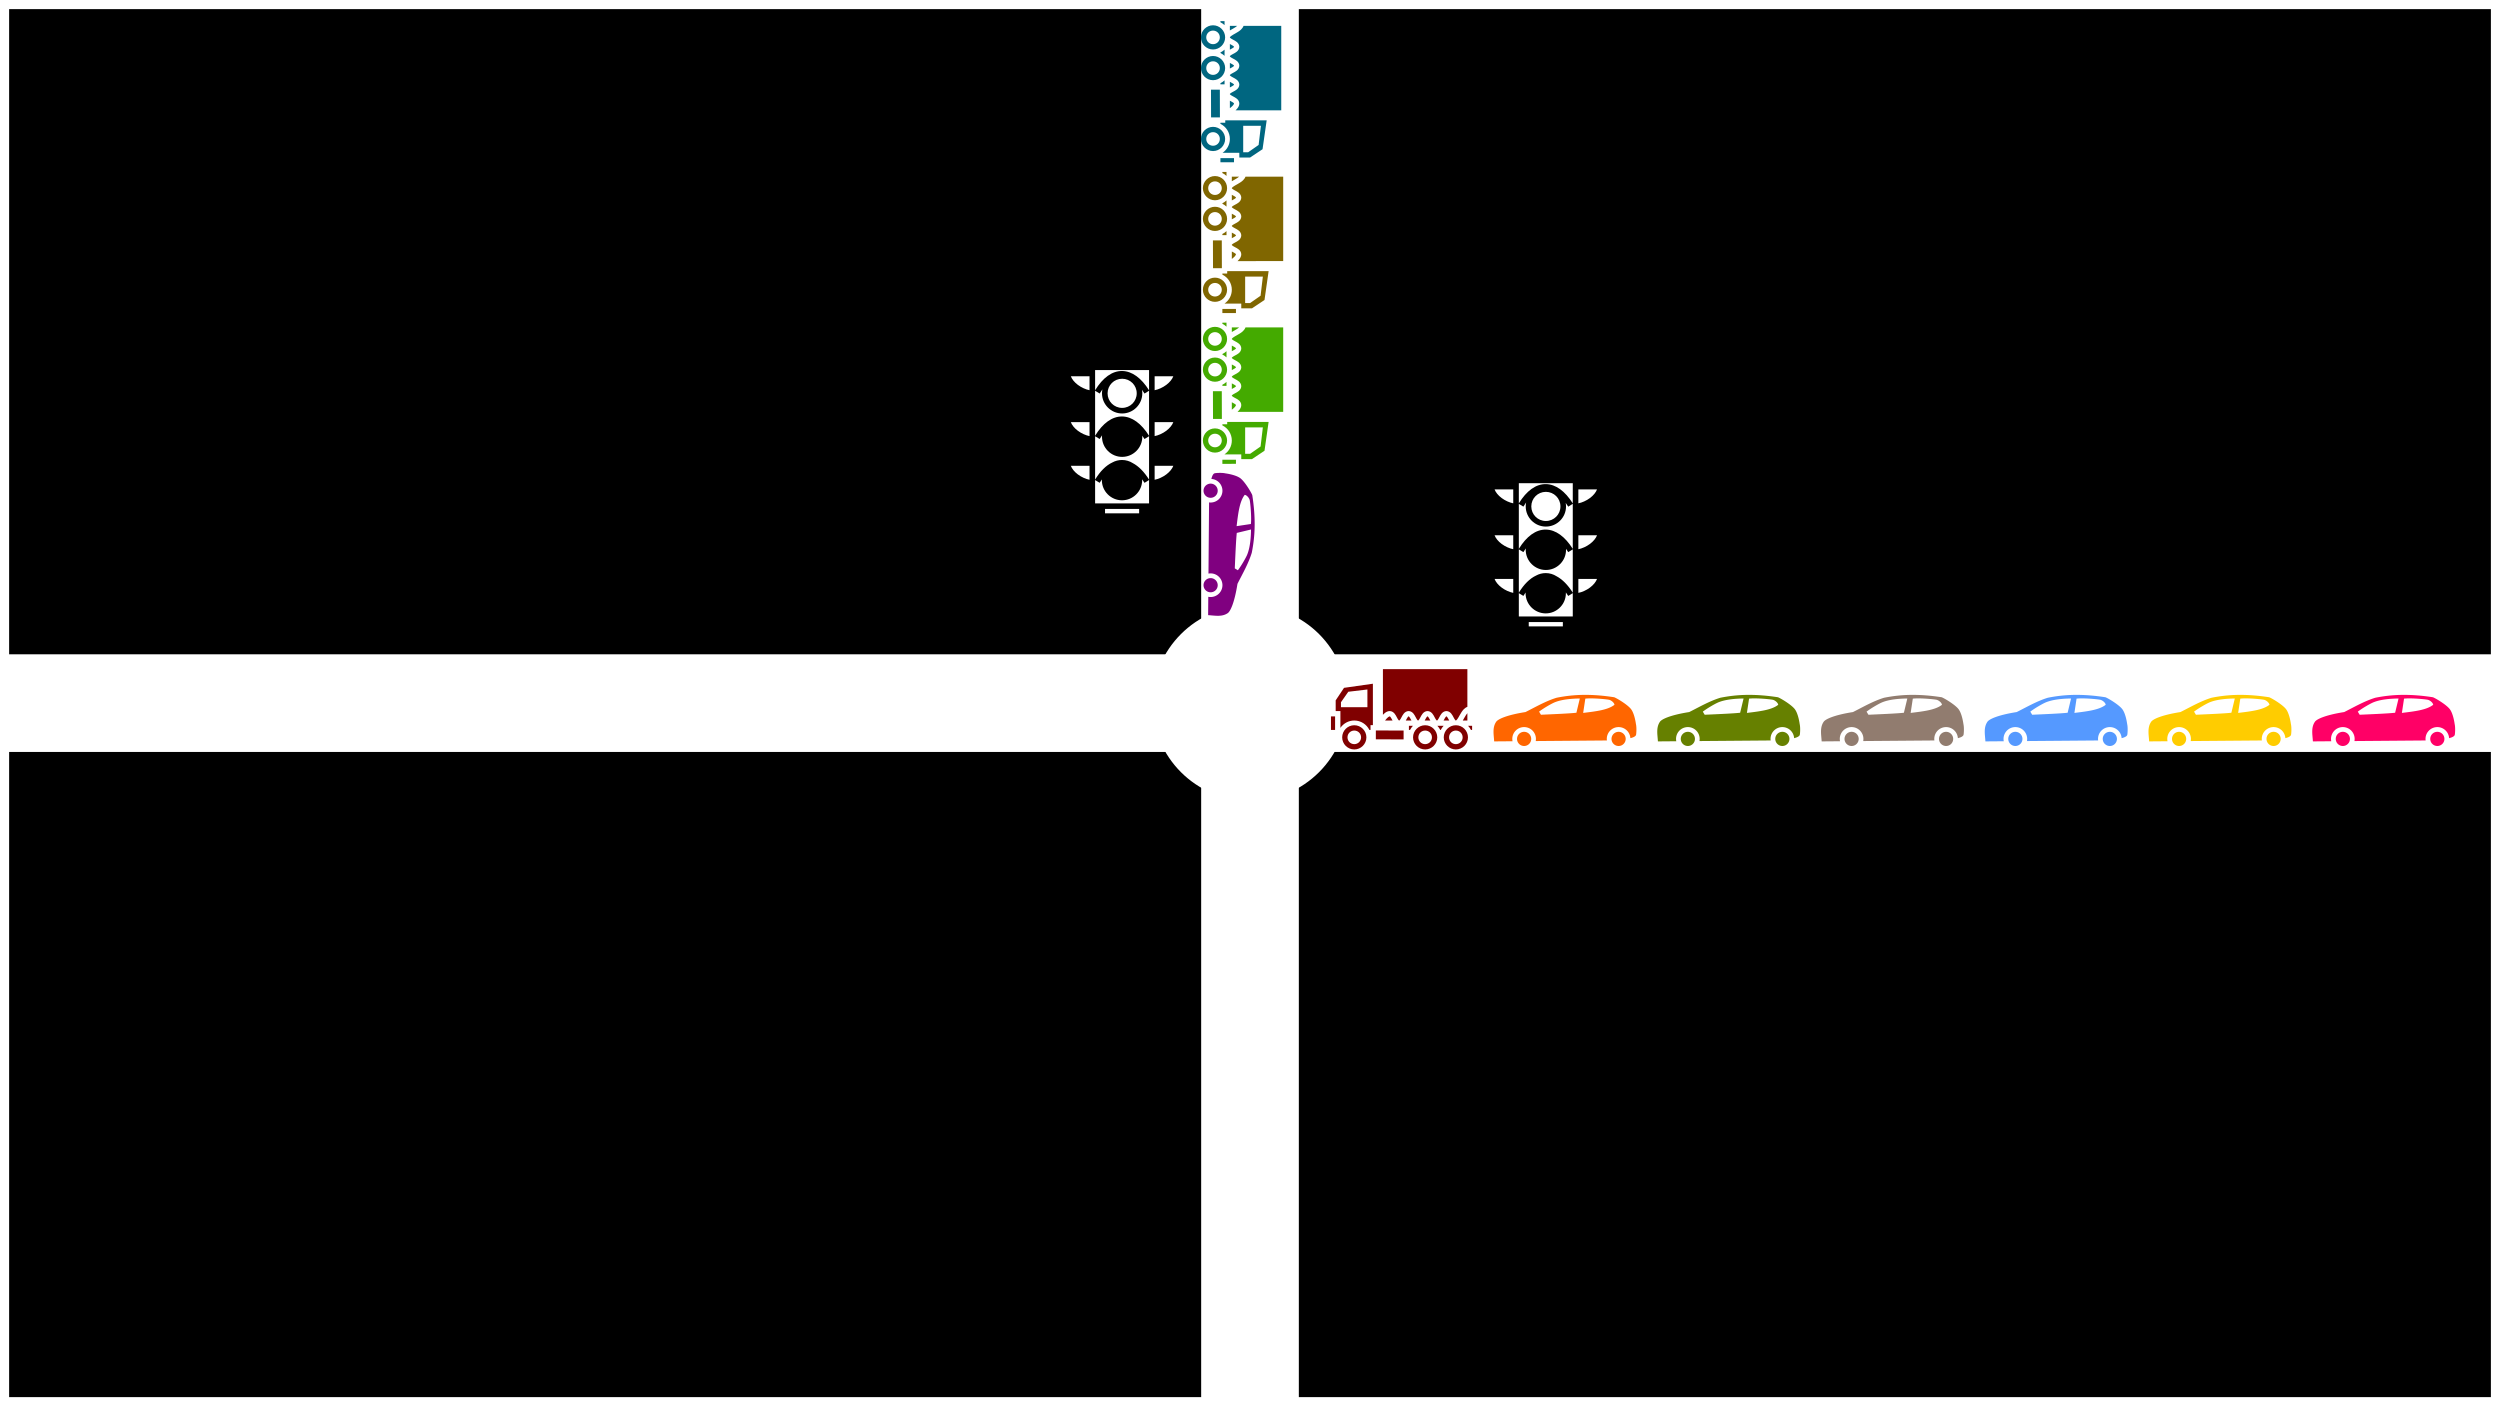<?xml version="1.0" encoding="UTF-8" standalone="no"?>
<!-- Created with Inkscape (http://www.inkscape.org/) -->

<svg
   xmlns:dc="http://purl.org/dc/elements/1.1/"
   xmlns:cc="http://creativecommons.org/ns#"
   xmlns:rdf="http://www.w3.org/1999/02/22-rdf-syntax-ns#"
   xmlns:svg="http://www.w3.org/2000/svg"
   xmlns="http://www.w3.org/2000/svg"
   xmlns:sodipodi="http://sodipodi.sourceforge.net/DTD/sodipodi-0.dtd"
   xmlns:inkscape="http://www.inkscape.org/namespaces/inkscape"
   width="640"
   height="360"
   viewBox="0 0 169.333 95.25"
   version="1.1"
   id="svg8"
   inkscape:version="0.92.4 (fd57863, 2020-04-02)"
   sodipodi:docname="scene.svg">
  <rect x="0" y="0" width="169.333" height="95.25" fill="#333333" stroke="none"/>
  <defs
     id="defs2" />
  <sodipodi:namedview
     id="base"
     pagecolor="#ffffff"
     bordercolor="#666666"
     borderopacity="1.0"
     inkscape:pageopacity="0.0"
     inkscape:pageshadow="2"
     inkscape:zoom="1.979899"
     inkscape:cx="337.46391"
     inkscape:cy="176.54466"
     inkscape:document-units="mm"
     inkscape:current-layer="layer1"
     showgrid="false"
     units="px"
     inkscape:pagecheckerboard="true"
     borderlayer="false"
     inkscape:window-width="1920"
     inkscape:window-height="1015"
     inkscape:window-x="0"
     inkscape:window-y="0"
     inkscape:window-maximized="1"
     showguides="true">
    <inkscape:grid
       type="xygrid"
       id="grid81" />
  </sodipodi:namedview>
  <g
     inkscape:label="ground"
     inkscape:groupmode="layer"
     id="layer1"
     transform="translate(0,-201.75)"
     style="display:inline">
    <g
       id="g423"
       transform="matrix(0.016,0,0,0.016,95.953,237.88)">
      <path
         id="path406"
         d="M 0,0 H 512 V 512 H 0 Z"
         inkscape:connector-curvature="0"
         style="fill:#ffffff;fill-opacity:0" />
      <g
         id="g410"
         class="">
        <path
           id="path408"
           d="M 169,25 V 90.2 C 193.8,49.41 224.195,27.605 256.104,27.975 288.04,28.345 318.2,50.69 343,90.232 V 25 Z M 90.736,45 c 3.415,9.407 11.65,19.54 22.664,27.8 11.553,8.665 25.73,14.91 37.6,17.196 V 45 Z M 361,45 v 44.996 c 11.87,-2.285 26.047,-8.53 37.6,-17.195 11.014,-8.26 19.25,-18.393 22.664,-27.8 H 361 Z m -104.77,8 c -26.064,0 -47,20.936 -47,47 0,26.064 20.936,47 47,47 26.064,0 47,-20.936 47,-47 0,-26.064 -20.936,-47 -47,-47 z m -63.718,34.17 c -2.962,4.148 -5.897,8.63 -8.795,13.46 L 169,91.8 v 145.1 c 24.8,-40.79 55.195,-62.596 87.104,-62.226 31.937,0.37 62.097,22.716 86.896,62.258 V 91.66 l -14.648,9.082 c -2.686,-4.33 -5.406,-8.38 -8.153,-12.174 0.664,3.715 1.03,7.53 1.03,11.432 0,35.792 -29.208,65 -65,65 -35.79,0 -65,-29.208 -65,-65 0,-4.39 0.444,-8.68 1.282,-12.83 z M 90.736,193 c 3.415,9.407 11.65,19.54 22.664,27.8 11.553,8.665 25.73,14.91 37.6,17.196 V 193 Z M 361,193 v 44.996 c 11.87,-2.285 26.047,-8.53 37.6,-17.195 11.014,-8.26 19.25,-18.393 22.664,-27.8 H 361 Z m -169.592,42.45 c -2.587,3.704 -5.154,7.65 -7.69,11.88 L 169,238.498 V 378.2 c 16.455,-27.062 35.373,-45.76 55.56,-55.177 9.274,-5.108 19.912,-8.023 31.21,-8.023 12.692,0 24.548,3.688 34.576,10.025 19.094,10.035 36.95,28.167 52.654,53.207 V 238.36 l -14.648,9.08 c -2.378,-3.833 -4.785,-7.443 -7.21,-10.858 0.058,1.132 0.088,2.272 0.088,3.418 0,35.792 -29.208,65 -65,65 -35.79,0 -65,-29.208 -65,-65 0,-1.53 0.073,-3.046 0.178,-4.55 z M 90.736,333.823 c 3.416,9.407 11.65,19.54 22.664,27.8 11.553,8.663 25.73,14.91 37.6,17.196 v -44.996 z m 270.264,0 v 44.996 c 11.87,-2.285 26.047,-8.533 37.6,-17.197 11.013,-8.26 19.248,-18.392 22.664,-27.8 H 361 Z m -40.3,43.444 c 0.04,0.907 0.07,1.816 0.07,2.732 0,35.792 -29.21,65 -65,65 -35.792,0 -65,-29.208 -65,-65 0,-0.812 0.03,-1.617 0.06,-2.422 -2.39,3.465 -4.765,7.138 -7.113,11.053 L 169,379.8 V 455 h 174 v -75.34 l -14.648,9.082 c -2.522,-4.066 -5.075,-7.88 -7.65,-11.474 z M 201,473 v 14 h 110 v -14 z"
           inkscape:connector-curvature="0"
           style="fill:#000000;fill-opacity:1" />
      </g>
    </g>
    <g
       id="g423-3"
       transform="matrix(0.016,0,0,0.016,73.335,231.448)">
      <path
         id="path406-6"
         d="M 0,0 H 512 V 512 H 0 Z"
         inkscape:connector-curvature="0"
         style="fill:#ffffff;fill-opacity:0" />
      <g
         id="g410-7"
         class="">
        <path
           id="path408-5"
           d="M 169,25 V 90.2 C 193.8,49.41 224.195,27.605 256.104,27.975 288.04,28.345 318.2,50.69 343,90.232 V 25 Z M 90.736,45 c 3.415,9.407 11.65,19.54 22.664,27.8 11.553,8.665 25.73,14.91 37.6,17.196 V 45 Z M 361,45 v 44.996 c 11.87,-2.285 26.047,-8.53 37.6,-17.195 11.014,-8.26 19.25,-18.393 22.664,-27.8 H 361 Z m -104.77,8 c -26.064,0 -47,20.936 -47,47 0,26.064 20.936,47 47,47 26.064,0 47,-20.936 47,-47 0,-26.064 -20.936,-47 -47,-47 z m -63.718,34.17 c -2.962,4.148 -5.897,8.63 -8.795,13.46 L 169,91.8 v 145.1 c 24.8,-40.79 55.195,-62.596 87.104,-62.226 31.937,0.37 62.097,22.716 86.896,62.258 V 91.66 l -14.648,9.082 c -2.686,-4.33 -5.406,-8.38 -8.153,-12.174 0.664,3.715 1.03,7.53 1.03,11.432 0,35.792 -29.208,65 -65,65 -35.79,0 -65,-29.208 -65,-65 0,-4.39 0.444,-8.68 1.282,-12.83 z M 90.736,193 c 3.415,9.407 11.65,19.54 22.664,27.8 11.553,8.665 25.73,14.91 37.6,17.196 V 193 Z M 361,193 v 44.996 c 11.87,-2.285 26.047,-8.53 37.6,-17.195 11.014,-8.26 19.25,-18.393 22.664,-27.8 H 361 Z m -169.592,42.45 c -2.587,3.704 -5.154,7.65 -7.69,11.88 L 169,238.498 V 378.2 c 16.455,-27.062 35.373,-45.76 55.56,-55.177 9.274,-5.108 19.912,-8.023 31.21,-8.023 12.692,0 24.548,3.688 34.576,10.025 19.094,10.035 36.95,28.167 52.654,53.207 V 238.36 l -14.648,9.08 c -2.378,-3.833 -4.785,-7.443 -7.21,-10.858 0.058,1.132 0.088,2.272 0.088,3.418 0,35.792 -29.208,65 -65,65 -35.79,0 -65,-29.208 -65,-65 0,-1.53 0.073,-3.046 0.178,-4.55 z M 90.736,333.823 c 3.416,9.407 11.65,19.54 22.664,27.8 11.553,8.663 25.73,14.91 37.6,17.196 v -44.996 z m 270.264,0 v 44.996 c 11.87,-2.285 26.047,-8.533 37.6,-17.197 11.013,-8.26 19.248,-18.392 22.664,-27.8 H 361 Z m -40.3,43.444 c 0.04,0.907 0.07,1.816 0.07,2.732 0,35.792 -29.21,65 -65,65 -35.792,0 -65,-29.208 -65,-65 0,-0.812 0.03,-1.617 0.06,-2.422 -2.39,3.465 -4.765,7.138 -7.113,11.053 L 169,379.8 V 455 h 174 v -75.34 l -14.648,9.082 c -2.522,-4.066 -5.075,-7.88 -7.65,-11.474 z M 201,473 v 14 h 110 v -14 z"
           inkscape:connector-curvature="0"
           style="fill:#000000;fill-opacity:1" />
      </g>
    </g>
    <ellipse
       style="fill:#ffffff;stroke:#ffffff;stroke-width:0.21;stroke-miterlimit:4;stroke-dasharray:none;stroke-opacity:1"
       id="path461"
       cx="84.667"
       cy="249.375"
       rx="7.832"
       ry="7.832" />
    <rect
       style="fill:#000000;stroke:#ffffff;stroke-width:0.618;stroke-miterlimit:4;stroke-dasharray:none;stroke-opacity:1"
       id="rect10"
       width="168.716"
       height="94.632"
       x="0.309"
       y="202.059" />
  </g>
  <g
     inkscape:groupmode="layer"
     id="layer2"
     inkscape:label="street"
     style="display:inline">
    <rect
       style="fill:#ffffff;stroke:#ffffff;stroke-width:0.262;stroke-miterlimit:4;stroke-dasharray:none;stroke-opacity:1"
       id="rect14"
       width="169.071"
       height="6.352"
       x="0.131"
       y="44.449" />
    <rect
       style="fill:#ffffff;stroke:#ffffff;stroke-width:0.372;stroke-miterlimit:4;stroke-dasharray:none;stroke-opacity:1"
       id="rect16"
       width="6.243"
       height="94.878"
       x="81.545"
       y="0.186" />
    <g
       id="g637"
       transform="matrix(0.021,0,0,0.021,99.326,32.202)"
       style="fill:#ffffff">
      <path
         id="path620"
         d="M 0,0 H 512 V 512 H 0 Z"
         inkscape:connector-curvature="0"
         style="fill:#ffffff;fill-opacity:0" />
      <g
         id="g624"
         class=""
         style="fill:#ffffff">
        <path
           id="path622"
           d="M 169,25 V 90.2 C 193.8,49.41 224.195,27.605 256.104,27.975 288.04,28.345 318.2,50.69 343,90.232 V 25 Z M 90.736,45 c 3.415,9.407 11.65,19.54 22.664,27.8 11.553,8.665 25.73,14.91 37.6,17.196 V 45 Z M 361,45 v 44.996 c 11.87,-2.285 26.047,-8.53 37.6,-17.195 11.014,-8.26 19.25,-18.393 22.664,-27.8 H 361 Z m -104.77,8 c -26.064,0 -47,20.936 -47,47 0,26.064 20.936,47 47,47 26.064,0 47,-20.936 47,-47 0,-26.064 -20.936,-47 -47,-47 z m -63.718,34.17 c -2.962,4.148 -5.897,8.63 -8.795,13.46 L 169,91.8 v 145.1 c 24.8,-40.79 55.195,-62.596 87.104,-62.226 31.937,0.37 62.097,22.716 86.896,62.258 V 91.66 l -14.648,9.082 c -2.686,-4.33 -5.406,-8.38 -8.153,-12.174 0.664,3.715 1.03,7.53 1.03,11.432 0,35.792 -29.208,65 -65,65 -35.79,0 -65,-29.208 -65,-65 0,-4.39 0.444,-8.68 1.282,-12.83 z M 90.736,193 c 3.415,9.407 11.65,19.54 22.664,27.8 11.553,8.665 25.73,14.91 37.6,17.196 V 193 Z M 361,193 v 44.996 c 11.87,-2.285 26.047,-8.53 37.6,-17.195 11.014,-8.26 19.25,-18.393 22.664,-27.8 H 361 Z m -169.592,42.45 c -2.587,3.704 -5.154,7.65 -7.69,11.88 L 169,238.498 V 378.2 c 16.455,-27.062 35.373,-45.76 55.56,-55.177 9.274,-5.108 19.912,-8.023 31.21,-8.023 12.692,0 24.548,3.688 34.576,10.025 19.094,10.035 36.95,28.167 52.654,53.207 V 238.36 l -14.648,9.08 c -2.378,-3.833 -4.785,-7.443 -7.21,-10.858 0.058,1.132 0.088,2.272 0.088,3.418 0,35.792 -29.208,65 -65,65 -35.79,0 -65,-29.208 -65,-65 0,-1.53 0.073,-3.046 0.178,-4.55 z M 90.736,333.823 c 3.416,9.407 11.65,19.54 22.664,27.8 11.553,8.663 25.73,14.91 37.6,17.196 v -44.996 z m 270.264,0 v 44.996 c 11.87,-2.285 26.047,-8.533 37.6,-17.197 11.013,-8.26 19.248,-18.392 22.664,-27.8 H 361 Z m -40.3,43.444 c 0.04,0.907 0.07,1.816 0.07,2.732 0,35.792 -29.21,65 -65,65 -35.792,0 -65,-29.208 -65,-65 0,-0.812 0.03,-1.617 0.06,-2.422 -2.39,3.465 -4.765,7.138 -7.113,11.053 L 169,379.8 V 455 h 174 v -75.34 l -14.648,9.082 c -2.522,-4.066 -5.075,-7.88 -7.65,-11.474 z M 201,473 v 14 h 110 v -14 z"
           inkscape:connector-curvature="0"
           style="fill:#ffffff;fill-opacity:1" />
      </g>
    </g>
    <g
       style="display:inline;fill:#ffffff"
       id="g637-3"
       transform="matrix(0.021,0,0,0.021,70.626,24.541)">
      <path
         id="path620-5"
         d="M 0,0 H 512 V 512 H 0 Z"
         inkscape:connector-curvature="0"
         style="fill:#ffffff;fill-opacity:0" />
      <g
         id="g624-6"
         class=""
         style="fill:#ffffff">
        <path
           id="path622-2"
           d="M 169,25 V 90.2 C 193.8,49.41 224.195,27.605 256.104,27.975 288.04,28.345 318.2,50.69 343,90.232 V 25 Z M 90.736,45 c 3.415,9.407 11.65,19.54 22.664,27.8 11.553,8.665 25.73,14.91 37.6,17.196 V 45 Z M 361,45 v 44.996 c 11.87,-2.285 26.047,-8.53 37.6,-17.195 11.014,-8.26 19.25,-18.393 22.664,-27.8 H 361 Z m -104.77,8 c -26.064,0 -47,20.936 -47,47 0,26.064 20.936,47 47,47 26.064,0 47,-20.936 47,-47 0,-26.064 -20.936,-47 -47,-47 z m -63.718,34.17 c -2.962,4.148 -5.897,8.63 -8.795,13.46 L 169,91.8 v 145.1 c 24.8,-40.79 55.195,-62.596 87.104,-62.226 31.937,0.37 62.097,22.716 86.896,62.258 V 91.66 l -14.648,9.082 c -2.686,-4.33 -5.406,-8.38 -8.153,-12.174 0.664,3.715 1.03,7.53 1.03,11.432 0,35.792 -29.208,65 -65,65 -35.79,0 -65,-29.208 -65,-65 0,-4.39 0.444,-8.68 1.282,-12.83 z M 90.736,193 c 3.415,9.407 11.65,19.54 22.664,27.8 11.553,8.665 25.73,14.91 37.6,17.196 V 193 Z M 361,193 v 44.996 c 11.87,-2.285 26.047,-8.53 37.6,-17.195 11.014,-8.26 19.25,-18.393 22.664,-27.8 H 361 Z m -169.592,42.45 c -2.587,3.704 -5.154,7.65 -7.69,11.88 L 169,238.498 V 378.2 c 16.455,-27.062 35.373,-45.76 55.56,-55.177 9.274,-5.108 19.912,-8.023 31.21,-8.023 12.692,0 24.548,3.688 34.576,10.025 19.094,10.035 36.95,28.167 52.654,53.207 V 238.36 l -14.648,9.08 c -2.378,-3.833 -4.785,-7.443 -7.21,-10.858 0.058,1.132 0.088,2.272 0.088,3.418 0,35.792 -29.208,65 -65,65 -35.79,0 -65,-29.208 -65,-65 0,-1.53 0.073,-3.046 0.178,-4.55 z M 90.736,333.823 c 3.416,9.407 11.65,19.54 22.664,27.8 11.553,8.663 25.73,14.91 37.6,17.196 v -44.996 z m 270.264,0 v 44.996 c 11.87,-2.285 26.047,-8.533 37.6,-17.197 11.013,-8.26 19.248,-18.392 22.664,-27.8 H 361 Z m -40.3,43.444 c 0.04,0.907 0.07,1.816 0.07,2.732 0,35.792 -29.21,65 -65,65 -35.792,0 -65,-29.208 -65,-65 0,-0.812 0.03,-1.617 0.06,-2.422 -2.39,3.465 -4.765,7.138 -7.113,11.053 L 169,379.8 V 455 h 174 v -75.34 l -14.648,9.082 c -2.522,-4.066 -5.075,-7.88 -7.65,-11.474 z M 201,473 v 14 h 110 v -14 z"
           inkscape:connector-curvature="0"
           style="fill:#ffffff;fill-opacity:1" />
      </g>
    </g>
    <circle
       style="fill:#ffffff;stroke:#ffffff;stroke-width:0.307;stroke-miterlimit:4;stroke-dasharray:none;stroke-opacity:1"
       id="path83"
       cx="84.667"
       cy="47.625"
       r="6.461" />
  </g>
  <g
     inkscape:groupmode="layer"
     id="layer3"
     inkscape:label="vehicles"
     style="display:inline">
    <g
       id="g527"
       transform="matrix(-0.02,0,0,0.02,100.03,43.723)"
       style="fill:#800000">
      <path
         id="path510"
         d="M 0,0 H 512 V 512 H 0 Z"
         inkscape:connector-curvature="0"
         style="fill:#800000;fill-opacity:0" />
      <g
         id="g514"
         transform="translate(-1,-40)"
         class=""
         style="fill:#800000">
        <path
           id="path512"
           d="m 33,120 v 127.648 c 5.023,1.863 9.31,5.103 12.68,8.682 5.238,5.562 9.034,12.113 12.498,18.242 3.463,6.13 6.61,11.886 9.343,15.446 2.736,3.56 4.097,3.982 4.479,3.982 0.59,0 0.78,0.075 2.36,-1.8 1.583,-1.877 3.57,-5.405 5.683,-9.405 2.114,-4 4.356,-8.472 7.832,-12.596 3.476,-4.125 9.172,-8.2 16.125,-8.2 6.953,0 12.65,4.075 16.125,8.2 3.476,4.123 5.718,8.595 7.832,12.595 2.114,4 4.1,7.528 5.682,9.404 1.58,1.875 1.77,1.8 2.36,1.8 0.59,0 0.78,0.075 2.36,-1.8 1.583,-1.877 3.57,-5.405 5.683,-9.405 2.114,-4 4.356,-8.472 7.832,-12.596 3.476,-4.125 9.172,-8.2 16.125,-8.2 6.953,0 12.65,4.075 16.125,8.2 3.476,4.123 5.718,8.595 7.832,12.595 2.114,4 4.1,7.528 5.682,9.404 1.58,1.875 1.77,1.8 2.36,1.8 0.59,0 0.78,0.075 2.36,-1.8 1.583,-1.877 3.57,-5.405 5.683,-9.405 2.114,-4 4.356,-8.472 7.832,-12.596 3.476,-4.125 9.172,-8.2 16.125,-8.2 6.953,0 12.65,4.075 16.125,8.2 3.476,4.123 5.718,8.595 7.832,12.595 2.114,4 4.1,7.528 5.682,9.404 1.58,1.875 1.77,1.8 2.36,1.8 0.59,0 0.78,0.075 2.36,-1.8 1.583,-1.877 3.57,-5.405 5.683,-9.405 2.114,-4 4.356,-8.472 7.832,-12.596 3.476,-4.125 9.172,-8.2 16.125,-8.2 6.953,0 12.448,3.3 17.025,7.004 2.142,1.733 4.125,3.638 5.975,5.617 V 120 Z m 320,49.377 v 140.27 l 8,-0.026 V 326 h 3.81 c 9.298,-18.914 28.774,-32 51.19,-32 19.463,0 36.707,9.867 47,24.846 V 262 h 16 V 225.725 L 450.744,183.34 Z m 18.543,19.516 64.77,7.726 24.8,35.51 v 16.735 h -89.57 V 188.892 Z M 33,269.148 V 294 h 15.537 c -2.12,-3.493 -4.065,-7.096 -6.03,-10.572 -3.173,-5.617 -6.4,-10.827 -9.507,-14.28 z M 104,280 c -0.59,0 -0.78,-0.075 -2.36,1.8 -1.583,1.877 -3.57,5.405 -5.683,9.405 -0.48,0.91 -0.972,1.847 -1.478,2.795 h 19.04 c -0.505,-0.948 -0.997,-1.886 -1.477,-2.795 -2.114,-4 -4.1,-7.528 -5.682,-9.404 -1.58,-1.875 -1.77,-1.8 -2.36,-1.8 z m 64,0 c -0.59,0 -0.78,-0.075 -2.36,1.8 -1.583,1.877 -3.57,5.405 -5.683,9.405 -0.48,0.91 -0.972,1.847 -1.478,2.795 h 19.04 c -0.505,-0.948 -0.997,-1.886 -1.477,-2.795 -2.114,-4 -4.1,-7.528 -5.682,-9.404 -1.58,-1.875 -1.77,-1.8 -2.36,-1.8 z m 64,0 c -0.59,0 -0.78,-0.075 -2.36,1.8 -1.583,1.877 -3.57,5.405 -5.683,9.405 -0.48,0.91 -0.972,1.847 -1.478,2.795 h 19.04 c -0.505,-0.948 -0.997,-1.886 -1.477,-2.795 -2.114,-4 -4.1,-7.528 -5.682,-9.404 -1.58,-1.875 -1.77,-1.8 -2.36,-1.8 z m 64,0 c -0.59,0 -0.78,-0.075 -2.36,1.8 -1.583,1.877 -3.57,5.405 -5.683,9.405 -0.48,0.91 -0.972,1.847 -1.478,2.795 h 25.157 c -0.376,-0.512 -0.74,-1.022 -1.13,-1.535 -2.787,-3.646 -5.967,-7.173 -8.804,-9.47 C 298.866,280.7 296.59,280 296,280 Z m 185,0 v 46 h 14 V 280 Z M 72,310 c -22.537,0 -41,18.463 -41,41 0,22.537 18.463,41 41,41 22.537,0 41,-18.463 41,-41 0,-22.537 -18.463,-41 -41,-41 z m 104,0 c -22.537,0 -41,18.463 -41,41 0,22.537 18.463,41 41,41 22.537,0 41,-18.463 41,-41 0,-22.537 -18.463,-41 -41,-41 z m 240,0 c -22.537,0 -41,18.463 -41,41 0,22.537 18.463,41 41,41 22.537,0 41,-18.463 41,-41 0,-22.537 -18.463,-41 -41,-41 z m -399,2 v 14 h 3.81 c 2.532,-5.15 5.824,-9.86 9.72,-14 z m 96.47,0 c 3.896,4.14 7.188,8.85 9.72,14 h 1.62 c 2.532,-5.15 5.824,-9.86 9.72,-14 z m 104,0 c 3.896,4.14 7.188,8.85 9.72,14 H 231 v -14 z m 125.53,15.678 -94,0.295 v 30 l 94,-0.295 z M 72,328 c 12.81,0 23,10.19 23,23 0,12.81 -10.19,23 -23,23 -12.81,0 -23,-10.19 -23,-23 0,-12.81 10.19,-23 23,-23 z m 104,0 c 12.81,0 23,10.19 23,23 0,12.81 -10.19,23 -23,23 -12.81,0 -23,-10.19 -23,-23 0,-12.81 10.19,-23 23,-23 z m 240,0 c 12.81,0 23,10.19 23,23 0,12.81 -10.19,23 -23,23 -12.81,0 -23,-10.19 -23,-23 0,-12.81 10.19,-23 23,-23 z"
           inkscape:connector-curvature="0"
           style="fill:#800000;fill-opacity:1" />
      </g>
    </g>
    <g
       id="g769"
       transform="matrix(0,0.02,-0.02,0,88.371,31.75)"
       style="fill:#800080">
      <path
         id="path752"
         d="M 0,0 H 512 V 512 H 0 Z"
         inkscape:connector-curvature="0"
         style="fill:#800080;fill-opacity:0" />
      <g
         id="g756"
         class=""
         style="fill:#800080">
        <path
           id="path754"
           d="m 188.287,169.428 c -28.644,-0.076 -60.908,2.228 -98.457,8.01 -4.432,0.62 -47.132,24.977 -58.644,41.788 -11.512,16.812 -15.45,48.813 -15.45,48.813 -3.108,13.105 -1.22,34.766 -0.353,36.872 1.17,4.56 7.78,8.387 19.133,11.154 1.324,-21.057 18.774,-37.465 39.874,-37.491 22.092,0 40,17.91 40,40 -0.014,1.764 -0.145,3.525 -0.392,5.272 0.59,0.008 1.26,0.024 1.82,0.03 l 239.266,1.99 c -0.453,-2.405 -0.685,-4.845 -0.693,-7.292 0,-22.09 17.91,-40 40,-40 22.092,0 40,17.91 40,40 0,2.668 -0.266,5.33 -0.796,7.944 l 62.186,0.517 c 1.318,-22.812 6.86,-46.77 -7.024,-66.72 -5.456,-7.84 -31.93,-22.038 -99.03,-32.66 -34.668,-17.41 -68.503,-37.15 -105.35,-48.462 -28.41,-5.635 -59.26,-9.668 -96.09,-9.765 z m -17.197,11.984 c 5.998,0.044 11.5,0.29 16.014,0.81 l 7.287,48.352 c -41.43,-5.093 -83.647,-9.663 -105.964,-27.5 0.35,-5.5 7.96,-13.462 16.506,-16.506 4.84,-1.724 40.167,-5.346 66.158,-5.156 z m 34.625,0.348 c 25.012,0.264 62.032,2.69 87.502,13.94 12.202,5.65 35.174,18.874 50.537,30.55 l -6.35,10.535 c -41.706,-1.88 -97.288,-4.203 -120.1,-6.78 L 205.714,181.76 Z M 74.39,294.574 a 24,24 0 0 0 -24,24 24,24 0 0 0 24,24 24,24 0 0 0 24,-24 24,24 0 0 0 -24,-24 z m 320,0 a 24,24 0 0 0 -24,24 24,24 0 0 0 24,24 24,24 0 0 0 24,-24 24,24 0 0 0 -24,-24 z"
           inkscape:connector-curvature="0"
           style="fill:#800080;fill-opacity:1" />
      </g>
    </g>
    <g
       style="display:inline;fill:#44aa00"
       id="g527-9"
       transform="matrix(0,0.02,-0.02,0,88.515,21.537)">
      <path
         id="path510-1"
         d="M 0,0 H 512 V 512 H 0 Z"
         inkscape:connector-curvature="0"
         style="fill:#44aa00;fill-opacity:0" />
      <g
         id="g514-2"
         transform="translate(-1,-40)"
         class=""
         style="fill:#44aa00">
        <path
           id="path512-7"
           d="m 33,120 v 127.648 c 5.023,1.863 9.31,5.103 12.68,8.682 5.238,5.562 9.034,12.113 12.498,18.242 3.463,6.13 6.61,11.886 9.343,15.446 2.736,3.56 4.097,3.982 4.479,3.982 0.59,0 0.78,0.075 2.36,-1.8 1.583,-1.877 3.57,-5.405 5.683,-9.405 2.114,-4 4.356,-8.472 7.832,-12.596 3.476,-4.125 9.172,-8.2 16.125,-8.2 6.953,0 12.65,4.075 16.125,8.2 3.476,4.123 5.718,8.595 7.832,12.595 2.114,4 4.1,7.528 5.682,9.404 1.58,1.875 1.77,1.8 2.36,1.8 0.59,0 0.78,0.075 2.36,-1.8 1.583,-1.877 3.57,-5.405 5.683,-9.405 2.114,-4 4.356,-8.472 7.832,-12.596 3.476,-4.125 9.172,-8.2 16.125,-8.2 6.953,0 12.65,4.075 16.125,8.2 3.476,4.123 5.718,8.595 7.832,12.595 2.114,4 4.1,7.528 5.682,9.404 1.58,1.875 1.77,1.8 2.36,1.8 0.59,0 0.78,0.075 2.36,-1.8 1.583,-1.877 3.57,-5.405 5.683,-9.405 2.114,-4 4.356,-8.472 7.832,-12.596 3.476,-4.125 9.172,-8.2 16.125,-8.2 6.953,0 12.65,4.075 16.125,8.2 3.476,4.123 5.718,8.595 7.832,12.595 2.114,4 4.1,7.528 5.682,9.404 1.58,1.875 1.77,1.8 2.36,1.8 0.59,0 0.78,0.075 2.36,-1.8 1.583,-1.877 3.57,-5.405 5.683,-9.405 2.114,-4 4.356,-8.472 7.832,-12.596 3.476,-4.125 9.172,-8.2 16.125,-8.2 6.953,0 12.448,3.3 17.025,7.004 2.142,1.733 4.125,3.638 5.975,5.617 V 120 Z m 320,49.377 v 140.27 l 8,-0.026 V 326 h 3.81 c 9.298,-18.914 28.774,-32 51.19,-32 19.463,0 36.707,9.867 47,24.846 V 262 h 16 V 225.725 L 450.744,183.34 Z m 18.543,19.516 64.77,7.726 24.8,35.51 v 16.735 h -89.57 V 188.892 Z M 33,269.148 V 294 h 15.537 c -2.12,-3.493 -4.065,-7.096 -6.03,-10.572 -3.173,-5.617 -6.4,-10.827 -9.507,-14.28 z M 104,280 c -0.59,0 -0.78,-0.075 -2.36,1.8 -1.583,1.877 -3.57,5.405 -5.683,9.405 -0.48,0.91 -0.972,1.847 -1.478,2.795 h 19.04 c -0.505,-0.948 -0.997,-1.886 -1.477,-2.795 -2.114,-4 -4.1,-7.528 -5.682,-9.404 -1.58,-1.875 -1.77,-1.8 -2.36,-1.8 z m 64,0 c -0.59,0 -0.78,-0.075 -2.36,1.8 -1.583,1.877 -3.57,5.405 -5.683,9.405 -0.48,0.91 -0.972,1.847 -1.478,2.795 h 19.04 c -0.505,-0.948 -0.997,-1.886 -1.477,-2.795 -2.114,-4 -4.1,-7.528 -5.682,-9.404 -1.58,-1.875 -1.77,-1.8 -2.36,-1.8 z m 64,0 c -0.59,0 -0.78,-0.075 -2.36,1.8 -1.583,1.877 -3.57,5.405 -5.683,9.405 -0.48,0.91 -0.972,1.847 -1.478,2.795 h 19.04 c -0.505,-0.948 -0.997,-1.886 -1.477,-2.795 -2.114,-4 -4.1,-7.528 -5.682,-9.404 -1.58,-1.875 -1.77,-1.8 -2.36,-1.8 z m 64,0 c -0.59,0 -0.78,-0.075 -2.36,1.8 -1.583,1.877 -3.57,5.405 -5.683,9.405 -0.48,0.91 -0.972,1.847 -1.478,2.795 h 25.157 c -0.376,-0.512 -0.74,-1.022 -1.13,-1.535 -2.787,-3.646 -5.967,-7.173 -8.804,-9.47 C 298.866,280.7 296.59,280 296,280 Z m 185,0 v 46 h 14 V 280 Z M 72,310 c -22.537,0 -41,18.463 -41,41 0,22.537 18.463,41 41,41 22.537,0 41,-18.463 41,-41 0,-22.537 -18.463,-41 -41,-41 z m 104,0 c -22.537,0 -41,18.463 -41,41 0,22.537 18.463,41 41,41 22.537,0 41,-18.463 41,-41 0,-22.537 -18.463,-41 -41,-41 z m 240,0 c -22.537,0 -41,18.463 -41,41 0,22.537 18.463,41 41,41 22.537,0 41,-18.463 41,-41 0,-22.537 -18.463,-41 -41,-41 z m -399,2 v 14 h 3.81 c 2.532,-5.15 5.824,-9.86 9.72,-14 z m 96.47,0 c 3.896,4.14 7.188,8.85 9.72,14 h 1.62 c 2.532,-5.15 5.824,-9.86 9.72,-14 z m 104,0 c 3.896,4.14 7.188,8.85 9.72,14 H 231 v -14 z m 125.53,15.678 -94,0.295 v 30 l 94,-0.295 z M 72,328 c 12.81,0 23,10.19 23,23 0,12.81 -10.19,23 -23,23 -12.81,0 -23,-10.19 -23,-23 0,-12.81 10.19,-23 23,-23 z m 104,0 c 12.81,0 23,10.19 23,23 0,12.81 -10.19,23 -23,23 -12.81,0 -23,-10.19 -23,-23 0,-12.81 10.19,-23 23,-23 z m 240,0 c 12.81,0 23,10.19 23,23 0,12.81 -10.19,23 -23,23 -12.81,0 -23,-10.19 -23,-23 0,-12.81 10.19,-23 23,-23 z"
           inkscape:connector-curvature="0"
           style="fill:#44aa00;fill-opacity:1" />
      </g>
    </g>
    <g
       style="display:inline;fill:#ff6600"
       id="g769-0"
       transform="matrix(-0.02,0,0,0.02,111.121,43.677)">
      <path
         id="path752-9"
         d="M 0,0 H 512 V 512 H 0 Z"
         inkscape:connector-curvature="0"
         style="fill:#ff6600;fill-opacity:0" />
      <g
         id="g756-3"
         class=""
         style="fill:#ff6600">
        <path
           id="path754-6"
           d="m 188.287,169.428 c -28.644,-0.076 -60.908,2.228 -98.457,8.01 -4.432,0.62 -47.132,24.977 -58.644,41.788 -11.512,16.812 -15.45,48.813 -15.45,48.813 -3.108,13.105 -1.22,34.766 -0.353,36.872 1.17,4.56 7.78,8.387 19.133,11.154 1.324,-21.057 18.774,-37.465 39.874,-37.491 22.092,0 40,17.91 40,40 -0.014,1.764 -0.145,3.525 -0.392,5.272 0.59,0.008 1.26,0.024 1.82,0.03 l 239.266,1.99 c -0.453,-2.405 -0.685,-4.845 -0.693,-7.292 0,-22.09 17.91,-40 40,-40 22.092,0 40,17.91 40,40 0,2.668 -0.266,5.33 -0.796,7.944 l 62.186,0.517 c 1.318,-22.812 6.86,-46.77 -7.024,-66.72 -5.456,-7.84 -31.93,-22.038 -99.03,-32.66 -34.668,-17.41 -68.503,-37.15 -105.35,-48.462 -28.41,-5.635 -59.26,-9.668 -96.09,-9.765 z m -17.197,11.984 c 5.998,0.044 11.5,0.29 16.014,0.81 l 7.287,48.352 c -41.43,-5.093 -83.647,-9.663 -105.964,-27.5 0.35,-5.5 7.96,-13.462 16.506,-16.506 4.84,-1.724 40.167,-5.346 66.158,-5.156 z m 34.625,0.348 c 25.012,0.264 62.032,2.69 87.502,13.94 12.202,5.65 35.174,18.874 50.537,30.55 l -6.35,10.535 c -41.706,-1.88 -97.288,-4.203 -120.1,-6.78 L 205.714,181.76 Z M 74.39,294.574 a 24,24 0 0 0 -24,24 24,24 0 0 0 24,24 24,24 0 0 0 24,-24 24,24 0 0 0 -24,-24 z m 320,0 a 24,24 0 0 0 -24,24 24,24 0 0 0 24,24 24,24 0 0 0 24,-24 24,24 0 0 0 -24,-24 z"
           inkscape:connector-curvature="0"
           style="fill:#ff6600;fill-opacity:1" />
      </g>
    </g>
    <g
       style="display:inline;fill:#668000"
       id="g769-0-0"
       transform="matrix(-0.02,0,0,0.02,122.212,43.677)">
      <path
         id="path752-9-6"
         d="M 0,0 H 512 V 512 H 0 Z"
         inkscape:connector-curvature="0"
         style="fill:#668000;fill-opacity:0" />
      <g
         id="g756-3-2"
         class=""
         style="fill:#668000">
        <path
           id="path754-6-6"
           d="m 188.287,169.428 c -28.644,-0.076 -60.908,2.228 -98.457,8.01 -4.432,0.62 -47.132,24.977 -58.644,41.788 -11.512,16.812 -15.45,48.813 -15.45,48.813 -3.108,13.105 -1.22,34.766 -0.353,36.872 1.17,4.56 7.78,8.387 19.133,11.154 1.324,-21.057 18.774,-37.465 39.874,-37.491 22.092,0 40,17.91 40,40 -0.014,1.764 -0.145,3.525 -0.392,5.272 0.59,0.008 1.26,0.024 1.82,0.03 l 239.266,1.99 c -0.453,-2.405 -0.685,-4.845 -0.693,-7.292 0,-22.09 17.91,-40 40,-40 22.092,0 40,17.91 40,40 0,2.668 -0.266,5.33 -0.796,7.944 l 62.186,0.517 c 1.318,-22.812 6.86,-46.77 -7.024,-66.72 -5.456,-7.84 -31.93,-22.038 -99.03,-32.66 -34.668,-17.41 -68.503,-37.15 -105.35,-48.462 -28.41,-5.635 -59.26,-9.668 -96.09,-9.765 z m -17.197,11.984 c 5.998,0.044 11.5,0.29 16.014,0.81 l 7.287,48.352 c -41.43,-5.093 -83.647,-9.663 -105.964,-27.5 0.35,-5.5 7.96,-13.462 16.506,-16.506 4.84,-1.724 40.167,-5.346 66.158,-5.156 z m 34.625,0.348 c 25.012,0.264 62.032,2.69 87.502,13.94 12.202,5.65 35.174,18.874 50.537,30.55 l -6.35,10.535 c -41.706,-1.88 -97.288,-4.203 -120.1,-6.78 L 205.714,181.76 Z M 74.39,294.574 a 24,24 0 0 0 -24,24 24,24 0 0 0 24,24 24,24 0 0 0 24,-24 24,24 0 0 0 -24,-24 z m 320,0 a 24,24 0 0 0 -24,24 24,24 0 0 0 24,24 24,24 0 0 0 24,-24 24,24 0 0 0 -24,-24 z"
           inkscape:connector-curvature="0"
           style="fill:#668000;fill-opacity:1" />
      </g>
    </g>
    <g
       style="display:inline;fill:#917c6f"
       id="g769-0-0-1"
       transform="matrix(-0.02,0,0,0.02,133.303,43.677)">
      <path
         id="path752-9-6-8"
         d="M 0,0 H 512 V 512 H 0 Z"
         inkscape:connector-curvature="0"
         style="fill:#917c6f;fill-opacity:0" />
      <g
         id="g756-3-2-7"
         class=""
         style="fill:#917c6f">
        <path
           id="path754-6-6-9"
           d="m 188.287,169.428 c -28.644,-0.076 -60.908,2.228 -98.457,8.01 -4.432,0.62 -47.132,24.977 -58.644,41.788 -11.512,16.812 -15.45,48.813 -15.45,48.813 -3.108,13.105 -1.22,34.766 -0.353,36.872 1.17,4.56 7.78,8.387 19.133,11.154 1.324,-21.057 18.774,-37.465 39.874,-37.491 22.092,0 40,17.91 40,40 -0.014,1.764 -0.145,3.525 -0.392,5.272 0.59,0.008 1.26,0.024 1.82,0.03 l 239.266,1.99 c -0.453,-2.405 -0.685,-4.845 -0.693,-7.292 0,-22.09 17.91,-40 40,-40 22.092,0 40,17.91 40,40 0,2.668 -0.266,5.33 -0.796,7.944 l 62.186,0.517 c 1.318,-22.812 6.86,-46.77 -7.024,-66.72 -5.456,-7.84 -31.93,-22.038 -99.03,-32.66 -34.668,-17.41 -68.503,-37.15 -105.35,-48.462 -28.41,-5.635 -59.26,-9.668 -96.09,-9.765 z m -17.197,11.984 c 5.998,0.044 11.5,0.29 16.014,0.81 l 7.287,48.352 c -41.43,-5.093 -83.647,-9.663 -105.964,-27.5 0.35,-5.5 7.96,-13.462 16.506,-16.506 4.84,-1.724 40.167,-5.346 66.158,-5.156 z m 34.625,0.348 c 25.012,0.264 62.032,2.69 87.502,13.94 12.202,5.65 35.174,18.874 50.537,30.55 l -6.35,10.535 c -41.706,-1.88 -97.288,-4.203 -120.1,-6.78 L 205.714,181.76 Z M 74.39,294.574 a 24,24 0 0 0 -24,24 24,24 0 0 0 24,24 24,24 0 0 0 24,-24 24,24 0 0 0 -24,-24 z m 320,0 a 24,24 0 0 0 -24,24 24,24 0 0 0 24,24 24,24 0 0 0 24,-24 24,24 0 0 0 -24,-24 z"
           inkscape:connector-curvature="0"
           style="fill:#917c6f;fill-opacity:1" />
      </g>
    </g>
    <g
       style="display:inline;fill:#5599ff"
       id="g769-0-0-1-7"
       transform="matrix(-0.02,0,0,0.02,144.394,43.677)">
      <path
         id="path752-9-6-8-5"
         d="M 0,0 H 512 V 512 H 0 Z"
         inkscape:connector-curvature="0"
         style="fill:#5599ff;fill-opacity:0" />
      <g
         id="g756-3-2-7-9"
         class=""
         style="fill:#5599ff">
        <path
           id="path754-6-6-9-2"
           d="m 188.287,169.428 c -28.644,-0.076 -60.908,2.228 -98.457,8.01 -4.432,0.62 -47.132,24.977 -58.644,41.788 -11.512,16.812 -15.45,48.813 -15.45,48.813 -3.108,13.105 -1.22,34.766 -0.353,36.872 1.17,4.56 7.78,8.387 19.133,11.154 1.324,-21.057 18.774,-37.465 39.874,-37.491 22.092,0 40,17.91 40,40 -0.014,1.764 -0.145,3.525 -0.392,5.272 0.59,0.008 1.26,0.024 1.82,0.03 l 239.266,1.99 c -0.453,-2.405 -0.685,-4.845 -0.693,-7.292 0,-22.09 17.91,-40 40,-40 22.092,0 40,17.91 40,40 0,2.668 -0.266,5.33 -0.796,7.944 l 62.186,0.517 c 1.318,-22.812 6.86,-46.77 -7.024,-66.72 -5.456,-7.84 -31.93,-22.038 -99.03,-32.66 -34.668,-17.41 -68.503,-37.15 -105.35,-48.462 -28.41,-5.635 -59.26,-9.668 -96.09,-9.765 z m -17.197,11.984 c 5.998,0.044 11.5,0.29 16.014,0.81 l 7.287,48.352 c -41.43,-5.093 -83.647,-9.663 -105.964,-27.5 0.35,-5.5 7.96,-13.462 16.506,-16.506 4.84,-1.724 40.167,-5.346 66.158,-5.156 z m 34.625,0.348 c 25.012,0.264 62.032,2.69 87.502,13.94 12.202,5.65 35.174,18.874 50.537,30.55 l -6.35,10.535 c -41.706,-1.88 -97.288,-4.203 -120.1,-6.78 L 205.714,181.76 Z M 74.39,294.574 a 24,24 0 0 0 -24,24 24,24 0 0 0 24,24 24,24 0 0 0 24,-24 24,24 0 0 0 -24,-24 z m 320,0 a 24,24 0 0 0 -24,24 24,24 0 0 0 24,24 24,24 0 0 0 24,-24 24,24 0 0 0 -24,-24 z"
           inkscape:connector-curvature="0"
           style="fill:#5599ff;fill-opacity:1" />
      </g>
    </g>
    <g
       style="display:inline;fill:#ffcc00"
       id="g769-0-0-1-2"
       transform="matrix(-0.02,0,0,0.02,155.485,43.677)">
      <path
         id="path752-9-6-8-8"
         d="M 0,0 H 512 V 512 H 0 Z"
         inkscape:connector-curvature="0"
         style="fill:#ffcc00;fill-opacity:0" />
      <g
         id="g756-3-2-7-97"
         class=""
         style="fill:#ffcc00">
        <path
           id="path754-6-6-9-3"
           d="m 188.287,169.428 c -28.644,-0.076 -60.908,2.228 -98.457,8.01 -4.432,0.62 -47.132,24.977 -58.644,41.788 -11.512,16.812 -15.45,48.813 -15.45,48.813 -3.108,13.105 -1.22,34.766 -0.353,36.872 1.17,4.56 7.78,8.387 19.133,11.154 1.324,-21.057 18.774,-37.465 39.874,-37.491 22.092,0 40,17.91 40,40 -0.014,1.764 -0.145,3.525 -0.392,5.272 0.59,0.008 1.26,0.024 1.82,0.03 l 239.266,1.99 c -0.453,-2.405 -0.685,-4.845 -0.693,-7.292 0,-22.09 17.91,-40 40,-40 22.092,0 40,17.91 40,40 0,2.668 -0.266,5.33 -0.796,7.944 l 62.186,0.517 c 1.318,-22.812 6.86,-46.77 -7.024,-66.72 -5.456,-7.84 -31.93,-22.038 -99.03,-32.66 -34.668,-17.41 -68.503,-37.15 -105.35,-48.462 -28.41,-5.635 -59.26,-9.668 -96.09,-9.765 z m -17.197,11.984 c 5.998,0.044 11.5,0.29 16.014,0.81 l 7.287,48.352 c -41.43,-5.093 -83.647,-9.663 -105.964,-27.5 0.35,-5.5 7.96,-13.462 16.506,-16.506 4.84,-1.724 40.167,-5.346 66.158,-5.156 z m 34.625,0.348 c 25.012,0.264 62.032,2.69 87.502,13.94 12.202,5.65 35.174,18.874 50.537,30.55 l -6.35,10.535 c -41.706,-1.88 -97.288,-4.203 -120.1,-6.78 L 205.714,181.76 Z M 74.39,294.574 a 24,24 0 0 0 -24,24 24,24 0 0 0 24,24 24,24 0 0 0 24,-24 24,24 0 0 0 -24,-24 z m 320,0 a 24,24 0 0 0 -24,24 24,24 0 0 0 24,24 24,24 0 0 0 24,-24 24,24 0 0 0 -24,-24 z"
           inkscape:connector-curvature="0"
           style="fill:#ffcc00;fill-opacity:1" />
      </g>
    </g>
    <g
       style="display:inline;fill:#ff0066"
       id="g769-0-0-1-6"
       transform="matrix(-0.02,0,0,0.02,166.576,43.677)">
      <path
         id="path752-9-6-8-1"
         d="M 0,0 H 512 V 512 H 0 Z"
         inkscape:connector-curvature="0"
         style="fill:#ff0066;fill-opacity:0" />
      <g
         id="g756-3-2-7-2"
         class=""
         style="fill:#ff0066">
        <path
           id="path754-6-6-9-9"
           d="m 188.287,169.428 c -28.644,-0.076 -60.908,2.228 -98.457,8.01 -4.432,0.62 -47.132,24.977 -58.644,41.788 -11.512,16.812 -15.45,48.813 -15.45,48.813 -3.108,13.105 -1.22,34.766 -0.353,36.872 1.17,4.56 7.78,8.387 19.133,11.154 1.324,-21.057 18.774,-37.465 39.874,-37.491 22.092,0 40,17.91 40,40 -0.014,1.764 -0.145,3.525 -0.392,5.272 0.59,0.008 1.26,0.024 1.82,0.03 l 239.266,1.99 c -0.453,-2.405 -0.685,-4.845 -0.693,-7.292 0,-22.09 17.91,-40 40,-40 22.092,0 40,17.91 40,40 0,2.668 -0.266,5.33 -0.796,7.944 l 62.186,0.517 c 1.318,-22.812 6.86,-46.77 -7.024,-66.72 -5.456,-7.84 -31.93,-22.038 -99.03,-32.66 -34.668,-17.41 -68.503,-37.15 -105.35,-48.462 -28.41,-5.635 -59.26,-9.668 -96.09,-9.765 z m -17.197,11.984 c 5.998,0.044 11.5,0.29 16.014,0.81 l 7.287,48.352 c -41.43,-5.093 -83.647,-9.663 -105.964,-27.5 0.35,-5.5 7.96,-13.462 16.506,-16.506 4.84,-1.724 40.167,-5.346 66.158,-5.156 z m 34.625,0.348 c 25.012,0.264 62.032,2.69 87.502,13.94 12.202,5.65 35.174,18.874 50.537,30.55 l -6.35,10.535 c -41.706,-1.88 -97.288,-4.203 -120.1,-6.78 L 205.714,181.76 Z M 74.39,294.574 a 24,24 0 0 0 -24,24 24,24 0 0 0 24,24 24,24 0 0 0 24,-24 24,24 0 0 0 -24,-24 z m 320,0 a 24,24 0 0 0 -24,24 24,24 0 0 0 24,24 24,24 0 0 0 24,-24 24,24 0 0 0 -24,-24 z"
           inkscape:connector-curvature="0"
           style="fill:#ff0066;fill-opacity:1" />
      </g>
    </g>
    <g
       style="display:inline;fill:#806600"
       id="g527-9-3"
       transform="matrix(0,0.02,-0.02,0,88.515,11.325)">
      <path
         id="path510-1-1"
         d="M 0,0 H 512 V 512 H 0 Z"
         inkscape:connector-curvature="0"
         style="fill:#806600;fill-opacity:0" />
      <g
         id="g514-2-9"
         transform="translate(-1,-40)"
         class=""
         style="fill:#806600">
        <path
           id="path512-7-4"
           d="m 33,120 v 127.648 c 5.023,1.863 9.31,5.103 12.68,8.682 5.238,5.562 9.034,12.113 12.498,18.242 3.463,6.13 6.61,11.886 9.343,15.446 2.736,3.56 4.097,3.982 4.479,3.982 0.59,0 0.78,0.075 2.36,-1.8 1.583,-1.877 3.57,-5.405 5.683,-9.405 2.114,-4 4.356,-8.472 7.832,-12.596 3.476,-4.125 9.172,-8.2 16.125,-8.2 6.953,0 12.65,4.075 16.125,8.2 3.476,4.123 5.718,8.595 7.832,12.595 2.114,4 4.1,7.528 5.682,9.404 1.58,1.875 1.77,1.8 2.36,1.8 0.59,0 0.78,0.075 2.36,-1.8 1.583,-1.877 3.57,-5.405 5.683,-9.405 2.114,-4 4.356,-8.472 7.832,-12.596 3.476,-4.125 9.172,-8.2 16.125,-8.2 6.953,0 12.65,4.075 16.125,8.2 3.476,4.123 5.718,8.595 7.832,12.595 2.114,4 4.1,7.528 5.682,9.404 1.58,1.875 1.77,1.8 2.36,1.8 0.59,0 0.78,0.075 2.36,-1.8 1.583,-1.877 3.57,-5.405 5.683,-9.405 2.114,-4 4.356,-8.472 7.832,-12.596 3.476,-4.125 9.172,-8.2 16.125,-8.2 6.953,0 12.65,4.075 16.125,8.2 3.476,4.123 5.718,8.595 7.832,12.595 2.114,4 4.1,7.528 5.682,9.404 1.58,1.875 1.77,1.8 2.36,1.8 0.59,0 0.78,0.075 2.36,-1.8 1.583,-1.877 3.57,-5.405 5.683,-9.405 2.114,-4 4.356,-8.472 7.832,-12.596 3.476,-4.125 9.172,-8.2 16.125,-8.2 6.953,0 12.448,3.3 17.025,7.004 2.142,1.733 4.125,3.638 5.975,5.617 V 120 Z m 320,49.377 v 140.27 l 8,-0.026 V 326 h 3.81 c 9.298,-18.914 28.774,-32 51.19,-32 19.463,0 36.707,9.867 47,24.846 V 262 h 16 V 225.725 L 450.744,183.34 Z m 18.543,19.516 64.77,7.726 24.8,35.51 v 16.735 h -89.57 V 188.892 Z M 33,269.148 V 294 h 15.537 c -2.12,-3.493 -4.065,-7.096 -6.03,-10.572 -3.173,-5.617 -6.4,-10.827 -9.507,-14.28 z M 104,280 c -0.59,0 -0.78,-0.075 -2.36,1.8 -1.583,1.877 -3.57,5.405 -5.683,9.405 -0.48,0.91 -0.972,1.847 -1.478,2.795 h 19.04 c -0.505,-0.948 -0.997,-1.886 -1.477,-2.795 -2.114,-4 -4.1,-7.528 -5.682,-9.404 -1.58,-1.875 -1.77,-1.8 -2.36,-1.8 z m 64,0 c -0.59,0 -0.78,-0.075 -2.36,1.8 -1.583,1.877 -3.57,5.405 -5.683,9.405 -0.48,0.91 -0.972,1.847 -1.478,2.795 h 19.04 c -0.505,-0.948 -0.997,-1.886 -1.477,-2.795 -2.114,-4 -4.1,-7.528 -5.682,-9.404 -1.58,-1.875 -1.77,-1.8 -2.36,-1.8 z m 64,0 c -0.59,0 -0.78,-0.075 -2.36,1.8 -1.583,1.877 -3.57,5.405 -5.683,9.405 -0.48,0.91 -0.972,1.847 -1.478,2.795 h 19.04 c -0.505,-0.948 -0.997,-1.886 -1.477,-2.795 -2.114,-4 -4.1,-7.528 -5.682,-9.404 -1.58,-1.875 -1.77,-1.8 -2.36,-1.8 z m 64,0 c -0.59,0 -0.78,-0.075 -2.36,1.8 -1.583,1.877 -3.57,5.405 -5.683,9.405 -0.48,0.91 -0.972,1.847 -1.478,2.795 h 25.157 c -0.376,-0.512 -0.74,-1.022 -1.13,-1.535 -2.787,-3.646 -5.967,-7.173 -8.804,-9.47 C 298.866,280.7 296.59,280 296,280 Z m 185,0 v 46 h 14 V 280 Z M 72,310 c -22.537,0 -41,18.463 -41,41 0,22.537 18.463,41 41,41 22.537,0 41,-18.463 41,-41 0,-22.537 -18.463,-41 -41,-41 z m 104,0 c -22.537,0 -41,18.463 -41,41 0,22.537 18.463,41 41,41 22.537,0 41,-18.463 41,-41 0,-22.537 -18.463,-41 -41,-41 z m 240,0 c -22.537,0 -41,18.463 -41,41 0,22.537 18.463,41 41,41 22.537,0 41,-18.463 41,-41 0,-22.537 -18.463,-41 -41,-41 z m -399,2 v 14 h 3.81 c 2.532,-5.15 5.824,-9.86 9.72,-14 z m 96.47,0 c 3.896,4.14 7.188,8.85 9.72,14 h 1.62 c 2.532,-5.15 5.824,-9.86 9.72,-14 z m 104,0 c 3.896,4.14 7.188,8.85 9.72,14 H 231 v -14 z m 125.53,15.678 -94,0.295 v 30 l 94,-0.295 z M 72,328 c 12.81,0 23,10.19 23,23 0,12.81 -10.19,23 -23,23 -12.81,0 -23,-10.19 -23,-23 0,-12.81 10.19,-23 23,-23 z m 104,0 c 12.81,0 23,10.19 23,23 0,12.81 -10.19,23 -23,23 -12.81,0 -23,-10.19 -23,-23 0,-12.81 10.19,-23 23,-23 z m 240,0 c 12.81,0 23,10.19 23,23 0,12.81 -10.19,23 -23,23 -12.81,0 -23,-10.19 -23,-23 0,-12.81 10.19,-23 23,-23 z"
           inkscape:connector-curvature="0"
           style="fill:#806600;fill-opacity:1" />
      </g>
    </g>
    <g
       style="display:inline;fill:#006680"
       id="g527-9-7"
       transform="matrix(0,0.02,-0.02,0,88.383,1.112)">
      <path
         id="path510-1-8"
         d="M 0,0 H 512 V 512 H 0 Z"
         inkscape:connector-curvature="0"
         style="fill:#006680;fill-opacity:0" />
      <g
         id="g514-2-4"
         transform="translate(-1,-40)"
         class=""
         style="fill:#006680">
        <path
           id="path512-7-5"
           d="m 33,120 v 127.648 c 5.023,1.863 9.31,5.103 12.68,8.682 5.238,5.562 9.034,12.113 12.498,18.242 3.463,6.13 6.61,11.886 9.343,15.446 2.736,3.56 4.097,3.982 4.479,3.982 0.59,0 0.78,0.075 2.36,-1.8 1.583,-1.877 3.57,-5.405 5.683,-9.405 2.114,-4 4.356,-8.472 7.832,-12.596 3.476,-4.125 9.172,-8.2 16.125,-8.2 6.953,0 12.65,4.075 16.125,8.2 3.476,4.123 5.718,8.595 7.832,12.595 2.114,4 4.1,7.528 5.682,9.404 1.58,1.875 1.77,1.8 2.36,1.8 0.59,0 0.78,0.075 2.36,-1.8 1.583,-1.877 3.57,-5.405 5.683,-9.405 2.114,-4 4.356,-8.472 7.832,-12.596 3.476,-4.125 9.172,-8.2 16.125,-8.2 6.953,0 12.65,4.075 16.125,8.2 3.476,4.123 5.718,8.595 7.832,12.595 2.114,4 4.1,7.528 5.682,9.404 1.58,1.875 1.77,1.8 2.36,1.8 0.59,0 0.78,0.075 2.36,-1.8 1.583,-1.877 3.57,-5.405 5.683,-9.405 2.114,-4 4.356,-8.472 7.832,-12.596 3.476,-4.125 9.172,-8.2 16.125,-8.2 6.953,0 12.65,4.075 16.125,8.2 3.476,4.123 5.718,8.595 7.832,12.595 2.114,4 4.1,7.528 5.682,9.404 1.58,1.875 1.77,1.8 2.36,1.8 0.59,0 0.78,0.075 2.36,-1.8 1.583,-1.877 3.57,-5.405 5.683,-9.405 2.114,-4 4.356,-8.472 7.832,-12.596 3.476,-4.125 9.172,-8.2 16.125,-8.2 6.953,0 12.448,3.3 17.025,7.004 2.142,1.733 4.125,3.638 5.975,5.617 V 120 Z m 320,49.377 v 140.27 l 8,-0.026 V 326 h 3.81 c 9.298,-18.914 28.774,-32 51.19,-32 19.463,0 36.707,9.867 47,24.846 V 262 h 16 V 225.725 L 450.744,183.34 Z m 18.543,19.516 64.77,7.726 24.8,35.51 v 16.735 h -89.57 V 188.892 Z M 33,269.148 V 294 h 15.537 c -2.12,-3.493 -4.065,-7.096 -6.03,-10.572 -3.173,-5.617 -6.4,-10.827 -9.507,-14.28 z M 104,280 c -0.59,0 -0.78,-0.075 -2.36,1.8 -1.583,1.877 -3.57,5.405 -5.683,9.405 -0.48,0.91 -0.972,1.847 -1.478,2.795 h 19.04 c -0.505,-0.948 -0.997,-1.886 -1.477,-2.795 -2.114,-4 -4.1,-7.528 -5.682,-9.404 -1.58,-1.875 -1.77,-1.8 -2.36,-1.8 z m 64,0 c -0.59,0 -0.78,-0.075 -2.36,1.8 -1.583,1.877 -3.57,5.405 -5.683,9.405 -0.48,0.91 -0.972,1.847 -1.478,2.795 h 19.04 c -0.505,-0.948 -0.997,-1.886 -1.477,-2.795 -2.114,-4 -4.1,-7.528 -5.682,-9.404 -1.58,-1.875 -1.77,-1.8 -2.36,-1.8 z m 64,0 c -0.59,0 -0.78,-0.075 -2.36,1.8 -1.583,1.877 -3.57,5.405 -5.683,9.405 -0.48,0.91 -0.972,1.847 -1.478,2.795 h 19.04 c -0.505,-0.948 -0.997,-1.886 -1.477,-2.795 -2.114,-4 -4.1,-7.528 -5.682,-9.404 -1.58,-1.875 -1.77,-1.8 -2.36,-1.8 z m 64,0 c -0.59,0 -0.78,-0.075 -2.36,1.8 -1.583,1.877 -3.57,5.405 -5.683,9.405 -0.48,0.91 -0.972,1.847 -1.478,2.795 h 25.157 c -0.376,-0.512 -0.74,-1.022 -1.13,-1.535 -2.787,-3.646 -5.967,-7.173 -8.804,-9.47 C 298.866,280.7 296.59,280 296,280 Z m 185,0 v 46 h 14 V 280 Z M 72,310 c -22.537,0 -41,18.463 -41,41 0,22.537 18.463,41 41,41 22.537,0 41,-18.463 41,-41 0,-22.537 -18.463,-41 -41,-41 z m 104,0 c -22.537,0 -41,18.463 -41,41 0,22.537 18.463,41 41,41 22.537,0 41,-18.463 41,-41 0,-22.537 -18.463,-41 -41,-41 z m 240,0 c -22.537,0 -41,18.463 -41,41 0,22.537 18.463,41 41,41 22.537,0 41,-18.463 41,-41 0,-22.537 -18.463,-41 -41,-41 z m -399,2 v 14 h 3.81 c 2.532,-5.15 5.824,-9.86 9.72,-14 z m 96.47,0 c 3.896,4.14 7.188,8.85 9.72,14 h 1.62 c 2.532,-5.15 5.824,-9.86 9.72,-14 z m 104,0 c 3.896,4.14 7.188,8.85 9.72,14 H 231 v -14 z m 125.53,15.678 -94,0.295 v 30 l 94,-0.295 z M 72,328 c 12.81,0 23,10.19 23,23 0,12.81 -10.19,23 -23,23 -12.81,0 -23,-10.19 -23,-23 0,-12.81 10.19,-23 23,-23 z m 104,0 c 12.81,0 23,10.19 23,23 0,12.81 -10.19,23 -23,23 -12.81,0 -23,-10.19 -23,-23 0,-12.81 10.19,-23 23,-23 z m 240,0 c 12.81,0 23,10.19 23,23 0,12.81 -10.19,23 -23,23 -12.81,0 -23,-10.19 -23,-23 0,-12.81 10.19,-23 23,-23 z"
           inkscape:connector-curvature="0"
           style="fill:#006680;fill-opacity:1" />
      </g>
    </g>
  </g>
</svg>
